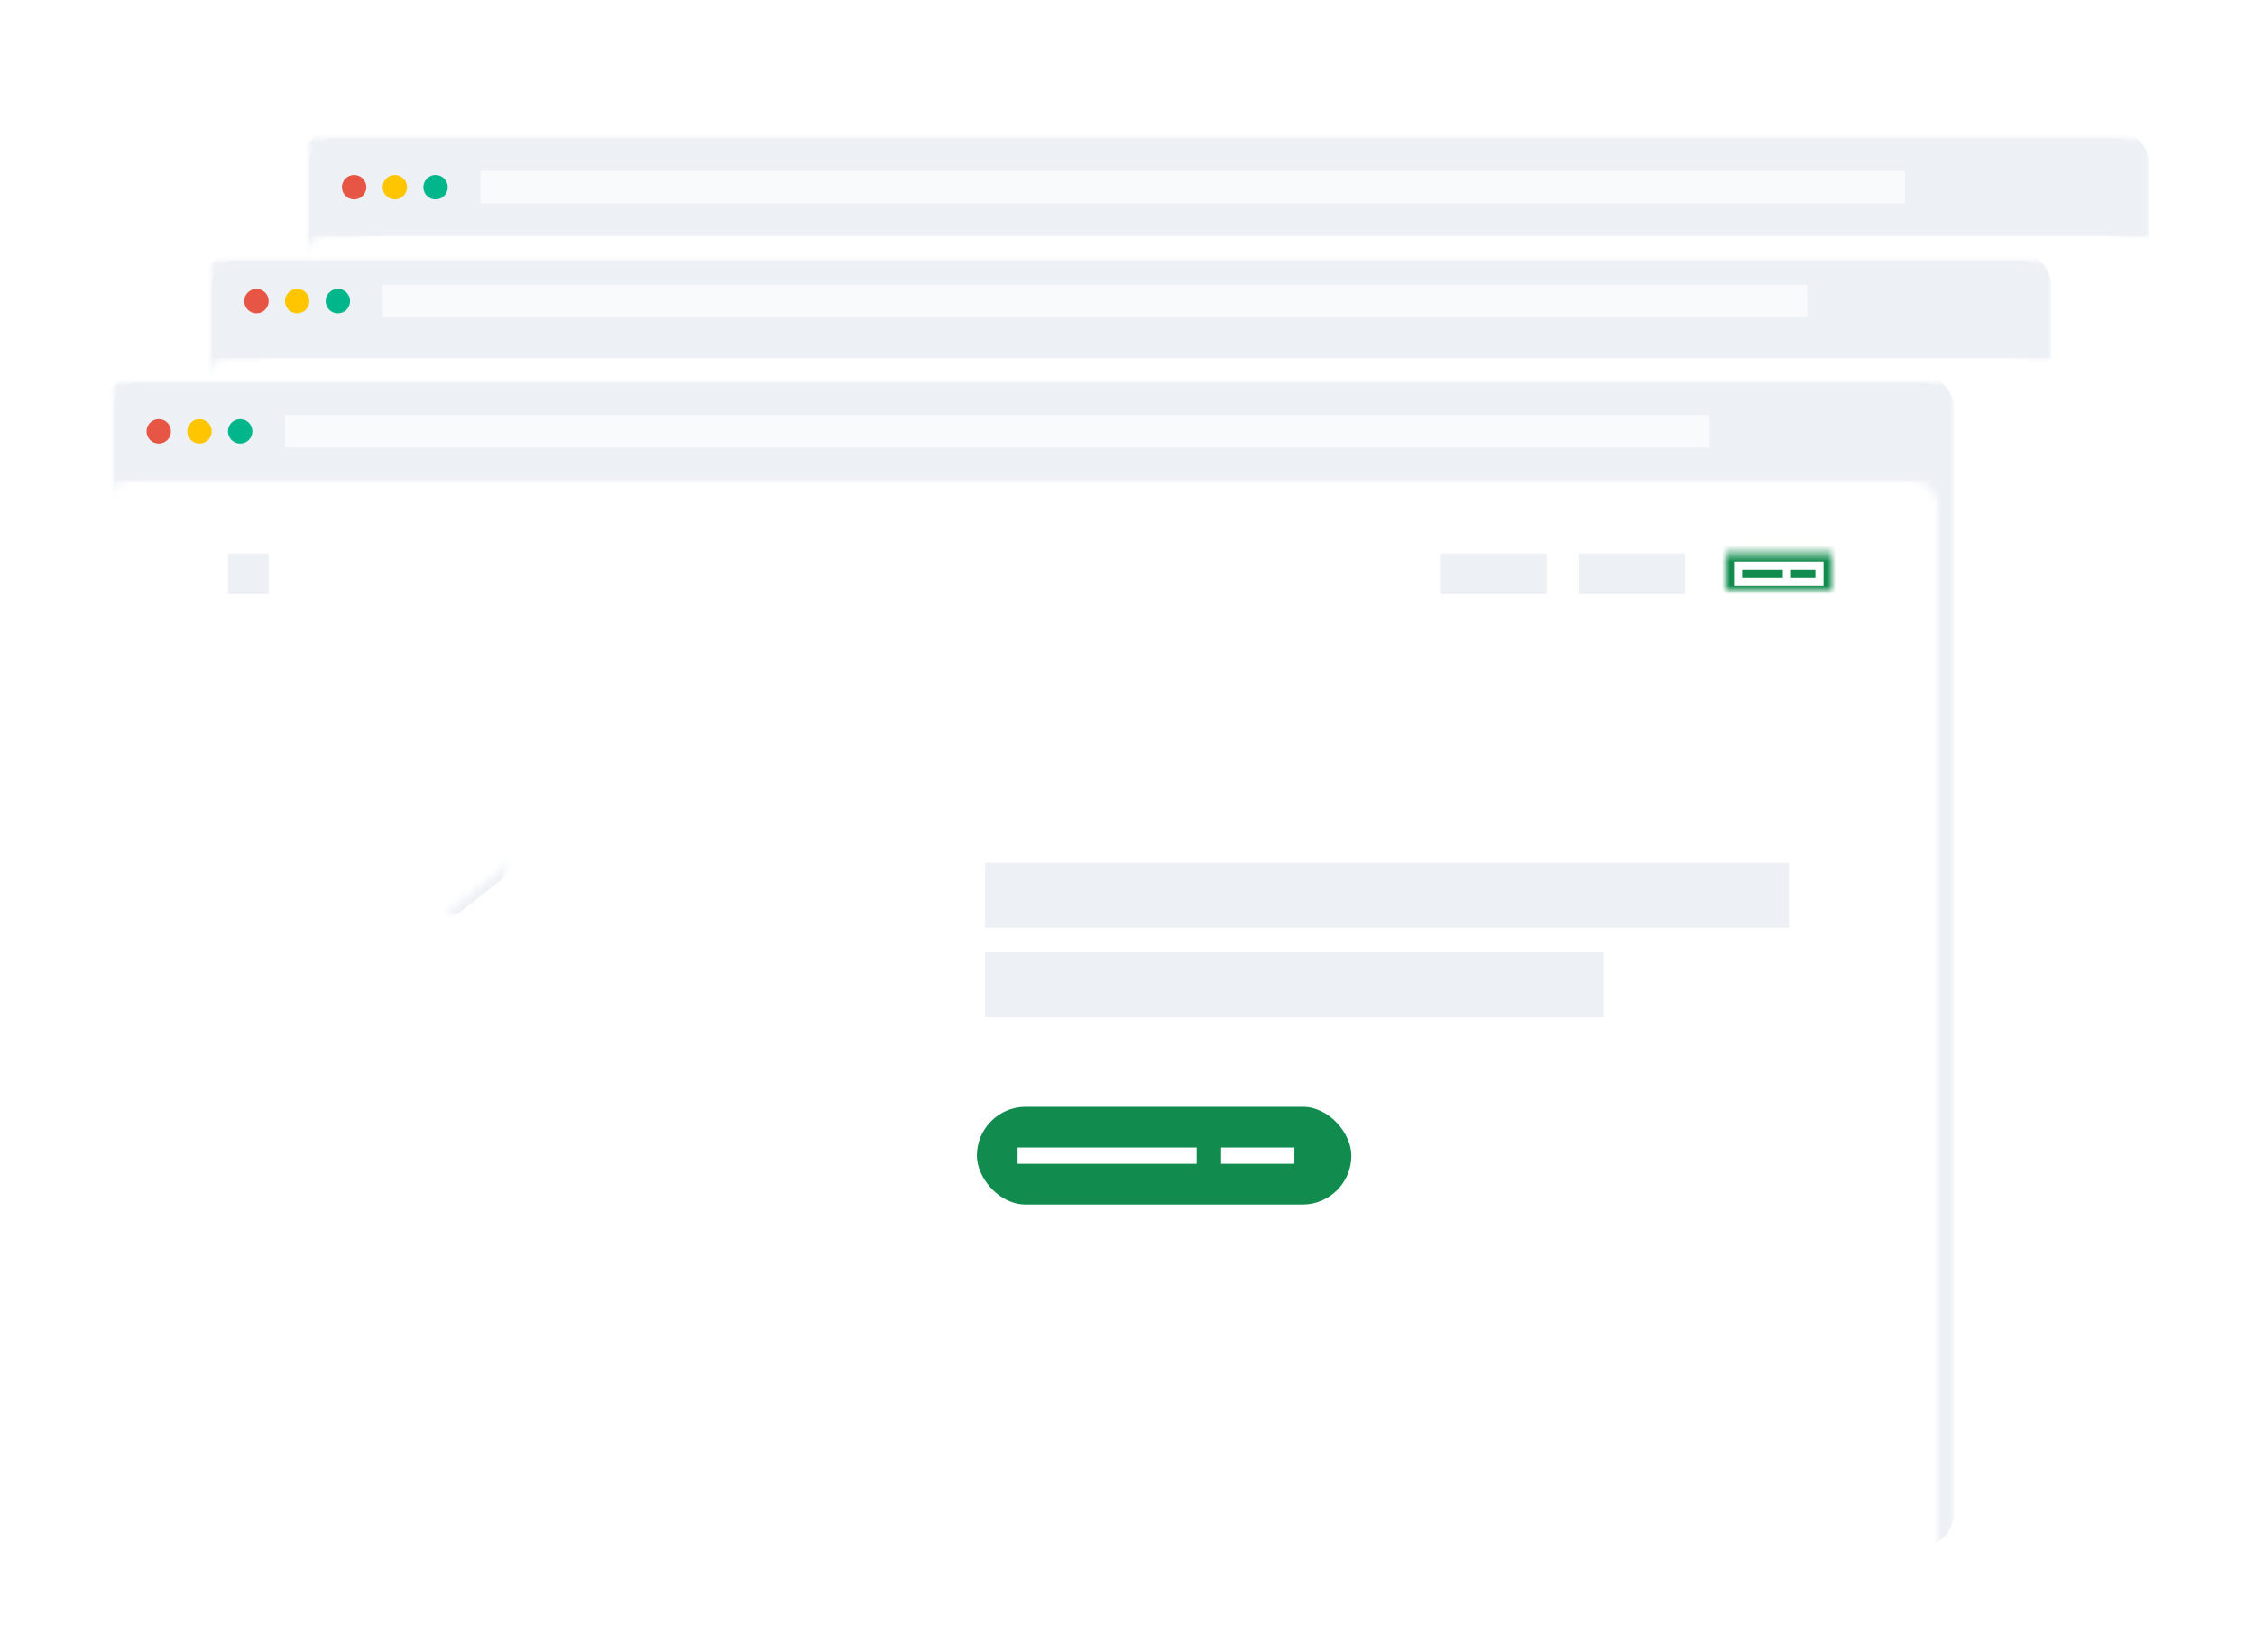 <?xml version="1.0" encoding="UTF-8" standalone="no"?>
<svg width="277px" height="203px" viewBox="0 0 277 203" version="1.1" xmlns="http://www.w3.org/2000/svg" xmlns:xlink="http://www.w3.org/1999/xlink">
    <defs>
        <filter x="-50%" y="-50%" width="200%" height="200%" filterUnits="objectBoundingBox" id="filter-1">
            <feOffset dx="0" dy="3" in="SourceAlpha" result="shadowOffsetOuter1"></feOffset>
            <feGaussianBlur stdDeviation="3" in="shadowOffsetOuter1" result="shadowBlurOuter1"></feGaussianBlur>
            <feColorMatrix values="0 0 0 0 0   0 0 0 0 0   0 0 0 0 0  0 0 0 0.16 0" type="matrix" in="shadowBlurOuter1" result="shadowMatrixOuter1"></feColorMatrix>
            <feMerge>
                <feMergeNode in="shadowMatrixOuter1"></feMergeNode>
                <feMergeNode in="SourceGraphic"></feMergeNode>
            </feMerge>
        </filter>
        <filter x="-50%" y="-50%" width="200%" height="200%" filterUnits="objectBoundingBox" id="filter-2">
            <feOffset dx="0" dy="0" in="SourceAlpha" result="shadowOffsetOuter1"></feOffset>
            <feGaussianBlur stdDeviation="6.5" in="shadowOffsetOuter1" result="shadowBlurOuter1"></feGaussianBlur>
            <feColorMatrix values="0 0 0 0 0   0 0 0 0 0   0 0 0 0 0  0 0 0 0.058 0" type="matrix" in="shadowBlurOuter1" result="shadowMatrixOuter1"></feColorMatrix>
            <feMerge>
                <feMergeNode in="shadowMatrixOuter1"></feMergeNode>
                <feMergeNode in="SourceGraphic"></feMergeNode>
            </feMerge>
        </filter>
        <rect id="path-3" x="0" y="0" width="225" height="142" rx="3"></rect>
        <mask id="mask-5" maskContentUnits="userSpaceOnUse" maskUnits="objectBoundingBox" x="-1" y="-1" width="227" height="144">
            <rect x="-1" y="-1" width="227" height="144" fill="white"></rect>
            <use xlink:href="#path-3" fill="black"></use>
        </mask>
        <filter x="-50%" y="-50%" width="200%" height="200%" filterUnits="objectBoundingBox" id="filter-6">
            <feOffset dx="0" dy="3" in="SourceAlpha" result="shadowOffsetOuter1"></feOffset>
            <feGaussianBlur stdDeviation="3" in="shadowOffsetOuter1" result="shadowBlurOuter1"></feGaussianBlur>
            <feColorMatrix values="0 0 0 0 0   0 0 0 0 0   0 0 0 0 0  0 0 0 0.16 0" type="matrix" in="shadowBlurOuter1" result="shadowMatrixOuter1"></feColorMatrix>
            <feMerge>
                <feMergeNode in="shadowMatrixOuter1"></feMergeNode>
                <feMergeNode in="SourceGraphic"></feMergeNode>
            </feMerge>
        </filter>
        <filter x="-50%" y="-50%" width="200%" height="200%" filterUnits="objectBoundingBox" id="filter-7">
            <feOffset dx="0" dy="0" in="SourceAlpha" result="shadowOffsetOuter1"></feOffset>
            <feGaussianBlur stdDeviation="6.5" in="shadowOffsetOuter1" result="shadowBlurOuter1"></feGaussianBlur>
            <feColorMatrix values="0 0 0 0 0   0 0 0 0 0   0 0 0 0 0  0 0 0 0.058 0" type="matrix" in="shadowBlurOuter1" result="shadowMatrixOuter1"></feColorMatrix>
            <feMerge>
                <feMergeNode in="shadowMatrixOuter1"></feMergeNode>
                <feMergeNode in="SourceGraphic"></feMergeNode>
            </feMerge>
        </filter>
        <rect id="path-8" x="0" y="0" width="225" height="142" rx="3"></rect>
        <mask id="mask-10" maskContentUnits="userSpaceOnUse" maskUnits="objectBoundingBox" x="-1" y="-1" width="227" height="144">
            <rect x="-1" y="-1" width="227" height="144" fill="white"></rect>
            <use xlink:href="#path-8" fill="black"></use>
        </mask>
        <filter x="-50%" y="-50%" width="200%" height="200%" filterUnits="objectBoundingBox" id="filter-11">
            <feOffset dx="0" dy="3" in="SourceAlpha" result="shadowOffsetOuter1"></feOffset>
            <feGaussianBlur stdDeviation="3" in="shadowOffsetOuter1" result="shadowBlurOuter1"></feGaussianBlur>
            <feColorMatrix values="0 0 0 0 0   0 0 0 0 0   0 0 0 0 0  0 0 0 0.16 0" type="matrix" in="shadowBlurOuter1" result="shadowMatrixOuter1"></feColorMatrix>
            <feMerge>
                <feMergeNode in="shadowMatrixOuter1"></feMergeNode>
                <feMergeNode in="SourceGraphic"></feMergeNode>
            </feMerge>
        </filter>
        <filter x="-50%" y="-50%" width="200%" height="200%" filterUnits="objectBoundingBox" id="filter-12">
            <feOffset dx="0" dy="0" in="SourceAlpha" result="shadowOffsetOuter1"></feOffset>
            <feGaussianBlur stdDeviation="6.5" in="shadowOffsetOuter1" result="shadowBlurOuter1"></feGaussianBlur>
            <feColorMatrix values="0 0 0 0 0   0 0 0 0 0   0 0 0 0 0  0 0 0 0.058 0" type="matrix" in="shadowBlurOuter1" result="shadowMatrixOuter1"></feColorMatrix>
            <feMerge>
                <feMergeNode in="shadowMatrixOuter1"></feMergeNode>
                <feMergeNode in="SourceGraphic"></feMergeNode>
            </feMerge>
        </filter>
        <rect id="path-13" x="0" y="0" width="225" height="142" rx="3"></rect>
        <mask id="mask-15" maskContentUnits="userSpaceOnUse" maskUnits="objectBoundingBox" x="-1" y="-1" width="227" height="144">
            <rect x="-1" y="-1" width="227" height="144" fill="white"></rect>
            <use xlink:href="#path-13" fill="black"></use>
        </mask>
        <polygon id="path-16" points="20.09 3.049 29.09 18.049 11.09 18.049"></polygon>
        <mask id="mask-17" maskContentUnits="userSpaceOnUse" maskUnits="objectBoundingBox" x="0" y="0" width="18" height="15" fill="white">
            <use xlink:href="#path-16"></use>
        </mask>
        <polygon id="path-18" points="42.473 30.676 45.959 36.488 38.986 36.488"></polygon>
        <mask id="mask-19" maskContentUnits="userSpaceOnUse" maskUnits="objectBoundingBox" x="0" y="0" width="6.974" height="5.811" fill="white">
            <use xlink:href="#path-18"></use>
        </mask>
        <rect id="path-20" x="16.801" y="28.123" width="18" height="18"></rect>
        <mask id="mask-21" maskContentUnits="userSpaceOnUse" maskUnits="objectBoundingBox" x="0" y="0" width="18" height="18" fill="white">
            <use xlink:href="#path-20"></use>
        </mask>
        <rect id="path-22" x="30.678" y="3" width="4.812" height="4.812"></rect>
        <mask id="mask-23" maskContentUnits="userSpaceOnUse" maskUnits="objectBoundingBox" x="0" y="0" width="4.812" height="4.812" fill="white">
            <use xlink:href="#path-22"></use>
        </mask>
        <ellipse id="path-24" cx="46" cy="19.322" rx="8" ry="8"></ellipse>
        <mask id="mask-25" maskContentUnits="userSpaceOnUse" maskUnits="objectBoundingBox" x="0" y="0" width="16" height="16" fill="white">
            <use xlink:href="#path-24"></use>
        </mask>
        <circle id="path-26" cx="3.5" cy="26.822" r="3.5"></circle>
        <mask id="mask-27" maskContentUnits="userSpaceOnUse" maskUnits="objectBoundingBox" x="0" y="0" width="7" height="7" fill="white">
            <use xlink:href="#path-26"></use>
        </mask>
        <rect id="path-28" x="0" y="0.5" width="13" height="5"></rect>
        <mask id="mask-29" maskContentUnits="userSpaceOnUse" maskUnits="objectBoundingBox" x="0" y="0" width="13" height="5" fill="white">
            <use xlink:href="#path-28"></use>
        </mask>
    </defs>
    <g id="Page-1" stroke="none" stroke-width="1" fill="none" fill-rule="evenodd">
        <g id="Artboard-2" transform="translate(-332, 0)">
            <g id="heroesblue" transform="translate(346, 14)">
                <g id="hiddenback" filter="url(#filter-1)" transform="translate(24, 0)">
                    <g id="browser">
                        <g id="main-window" filter="url(#filter-2)">
                            <mask id="mask-4" fill="white">
                                <use xlink:href="#path-3"></use>
                            </mask>
                            <g id="Mask">
                                <use fill="#EDF1F5" fill-rule="evenodd" xlink:href="#path-3"></use>
                                <use stroke="#EDF1F5" mask="url(#mask-5)" stroke-width="2" xlink:href="#path-3"></use>
                            </g>
                            <rect id="window-mask" fill="#FFFFFF" mask="url(#mask-4)" x="-1" y="12" width="227" height="169"></rect>
                            <rect id="window-mask-copy" fill="#FFFFFF" mask="url(#mask-4)" x="5" y="12" width="227" height="169"></rect>
                        </g>
                        <g id="top" transform="translate(4, 4)">
                            <circle id="Oval-1" fill="#00B68A" cx="11.5" cy="2" r="1.5"></circle>
                            <circle id="Oval-1-Copy" fill="#FFC600" cx="6.5" cy="2" r="1.5"></circle>
                            <circle id="Oval-1-Copy-2" fill="#E75545" cx="1.5" cy="2" r="1.5"></circle>
                            <rect id="address-bar" fill="#FFFFFF" opacity="0.625" x="17" y="0" width="175" height="4"></rect>
                        </g>
                    </g>
                </g>
                <g id="hiddenmiddle" filter="url(#filter-6)" transform="translate(12, 15)">
                    <g id="browser">
                        <g id="main-window" filter="url(#filter-7)">
                            <mask id="mask-9" fill="white">
                                <use xlink:href="#path-8"></use>
                            </mask>
                            <g id="Mask">
                                <use fill="#EDF1F5" fill-rule="evenodd" xlink:href="#path-8"></use>
                                <use stroke="#EDF1F5" mask="url(#mask-10)" stroke-width="2" xlink:href="#path-8"></use>
                            </g>
                            <rect id="window-mask" fill="#FFFFFF" mask="url(#mask-9)" x="-1" y="12" width="227" height="169"></rect>
                            <rect id="window-mask-copy" fill="#FFFFFF" mask="url(#mask-9)" x="5" y="12" width="227" height="169"></rect>
                        </g>
                        <g id="top" transform="translate(4, 3)">
                            <circle id="Oval-1" fill="#00B68A" cx="11.5" cy="2" r="1.5"></circle>
                            <circle id="Oval-1-Copy" fill="#FFC600" cx="6.5" cy="2" r="1.5"></circle>
                            <circle id="Oval-1-Copy-2" fill="#E75545" cx="1.5" cy="2" r="1.5"></circle>
                            <rect id="address-bar" fill="#FFFFFF" opacity="0.625" x="17" y="0" width="175" height="4"></rect>
                        </g>
                    </g>
                </g>
                <g id="bottom-right" filter="url(#filter-11)" transform="translate(0, 30)">
                    <g id="browser">
                        <g id="main-window" filter="url(#filter-12)">
                            <mask id="mask-14" fill="white">
                                <use xlink:href="#path-13"></use>
                            </mask>
                            <g id="Mask">
                                <use fill="#EDF1F5" fill-rule="evenodd" xlink:href="#path-13"></use>
                                <use stroke="#EDF1F5" mask="url(#mask-15)" stroke-width="2" xlink:href="#path-13"></use>
                            </g>
                            <rect id="window-mask" fill="#FFFFFF" mask="url(#mask-14)" x="-1" y="12" width="227" height="169"></rect>
                            <g id="illustration" mask="url(#mask-14)" stroke-width="2" fill="#FFFFFF">
                                <g transform="translate(29, 53)">
                                    <use id="Triangle-1" stroke="#EDF1F5" mask="url(#mask-17)" transform="translate(20.09, 10.549) rotate(21) translate(-20.09, -10.549) " xlink:href="#path-16"></use>
                                    <use id="Triangle-1-Copy" stroke="#118C4E" mask="url(#mask-19)" transform="translate(42.473, 33.582) rotate(-30) translate(-42.473, -33.582) " xlink:href="#path-18"></use>
                                    <use id="Rectangle-81" stroke="#EDF1F5" mask="url(#mask-21)" transform="translate(25.801, 37.123) rotate(-23) translate(-25.801, -37.123) " xlink:href="#path-20"></use>
                                    <use id="Rectangle-81-Copy" stroke="#118C4E" mask="url(#mask-23)" transform="translate(33.084, 5.406) rotate(20) translate(-33.084, -5.406) " xlink:href="#path-22"></use>
                                    <use id="Oval-17" stroke="#EDF1F5" mask="url(#mask-25)" xlink:href="#path-24"></use>
                                    <use id="Oval-17-Copy" stroke="#118C4E" mask="url(#mask-27)" xlink:href="#path-26"></use>
                                </g>
                            </g>
                            <g id="headline" mask="url(#mask-14)" fill="#EDF1F5">
                                <g transform="translate(107, 59)">
                                    <rect id="Rectangle-40" x="0" y="0" width="98.748" height="8"></rect>
                                    <rect id="Rectangle-40-Copy" x="0" y="11" width="75.96" height="8"></rect>
                                </g>
                            </g>
                            <g id="Group" mask="url(#mask-14)">
                                <g transform="translate(14, 20)">
                                    <rect id="logo" fill="#EDF1F5" x="0" y="1" width="5" height="5"></rect>
                                    <g id="right-nav" stroke-width="1" fill="none" transform="translate(149, 0.5)">
                                        <rect id="li-1" fill="#EDF1F5" x="0" y="0.5" width="13" height="5"></rect>
                                        <rect id="li-1" fill="#EDF1F5" x="17" y="0.5" width="13" height="5"></rect>
                                        <g id="cta-small" transform="translate(35, 0)">
                                            <rect id="Rectangle-99" fill="#118C4E" x="2" y="2.5" width="5" height="1"></rect>
                                            <rect id="Rectangle-99-Copy" fill="#118C4E" x="8" y="2.5" width="3" height="1"></rect>
                                            <use id="li-3" stroke="#118C4E" mask="url(#mask-29)" stroke-width="2" xlink:href="#path-28"></use>
                                        </g>
                                    </g>
                                </g>
                            </g>
                            <g id="CTA" mask="url(#mask-14)">
                                <g transform="translate(106, 89)">
                                    <rect id="Rectangle-104" fill="#118C4E" x="0" y="0" width="46" height="12" rx="6"></rect>
                                    <rect id="Rectangle-105" fill="#FFFFFF" x="5" y="5" width="22" height="2"></rect>
                                    <rect id="Rectangle-105-Copy" fill="#FFFFFF" x="30" y="5" width="9" height="2"></rect>
                                </g>
                            </g>
                        </g>
                        <g id="top" transform="translate(4, 4)">
                            <circle id="Oval-1" fill="#00B68A" cx="11.5" cy="2" r="1.5"></circle>
                            <circle id="Oval-1-Copy" fill="#FFC600" cx="6.5" cy="2" r="1.5"></circle>
                            <circle id="Oval-1-Copy-2" fill="#E75545" cx="1.5" cy="2" r="1.5"></circle>
                            <rect id="address-bar" fill="#FFFFFF" opacity="0.625" x="17" y="0" width="175" height="4"></rect>
                        </g>
                    </g>
                </g>
            </g>
        </g>
    </g>
</svg>